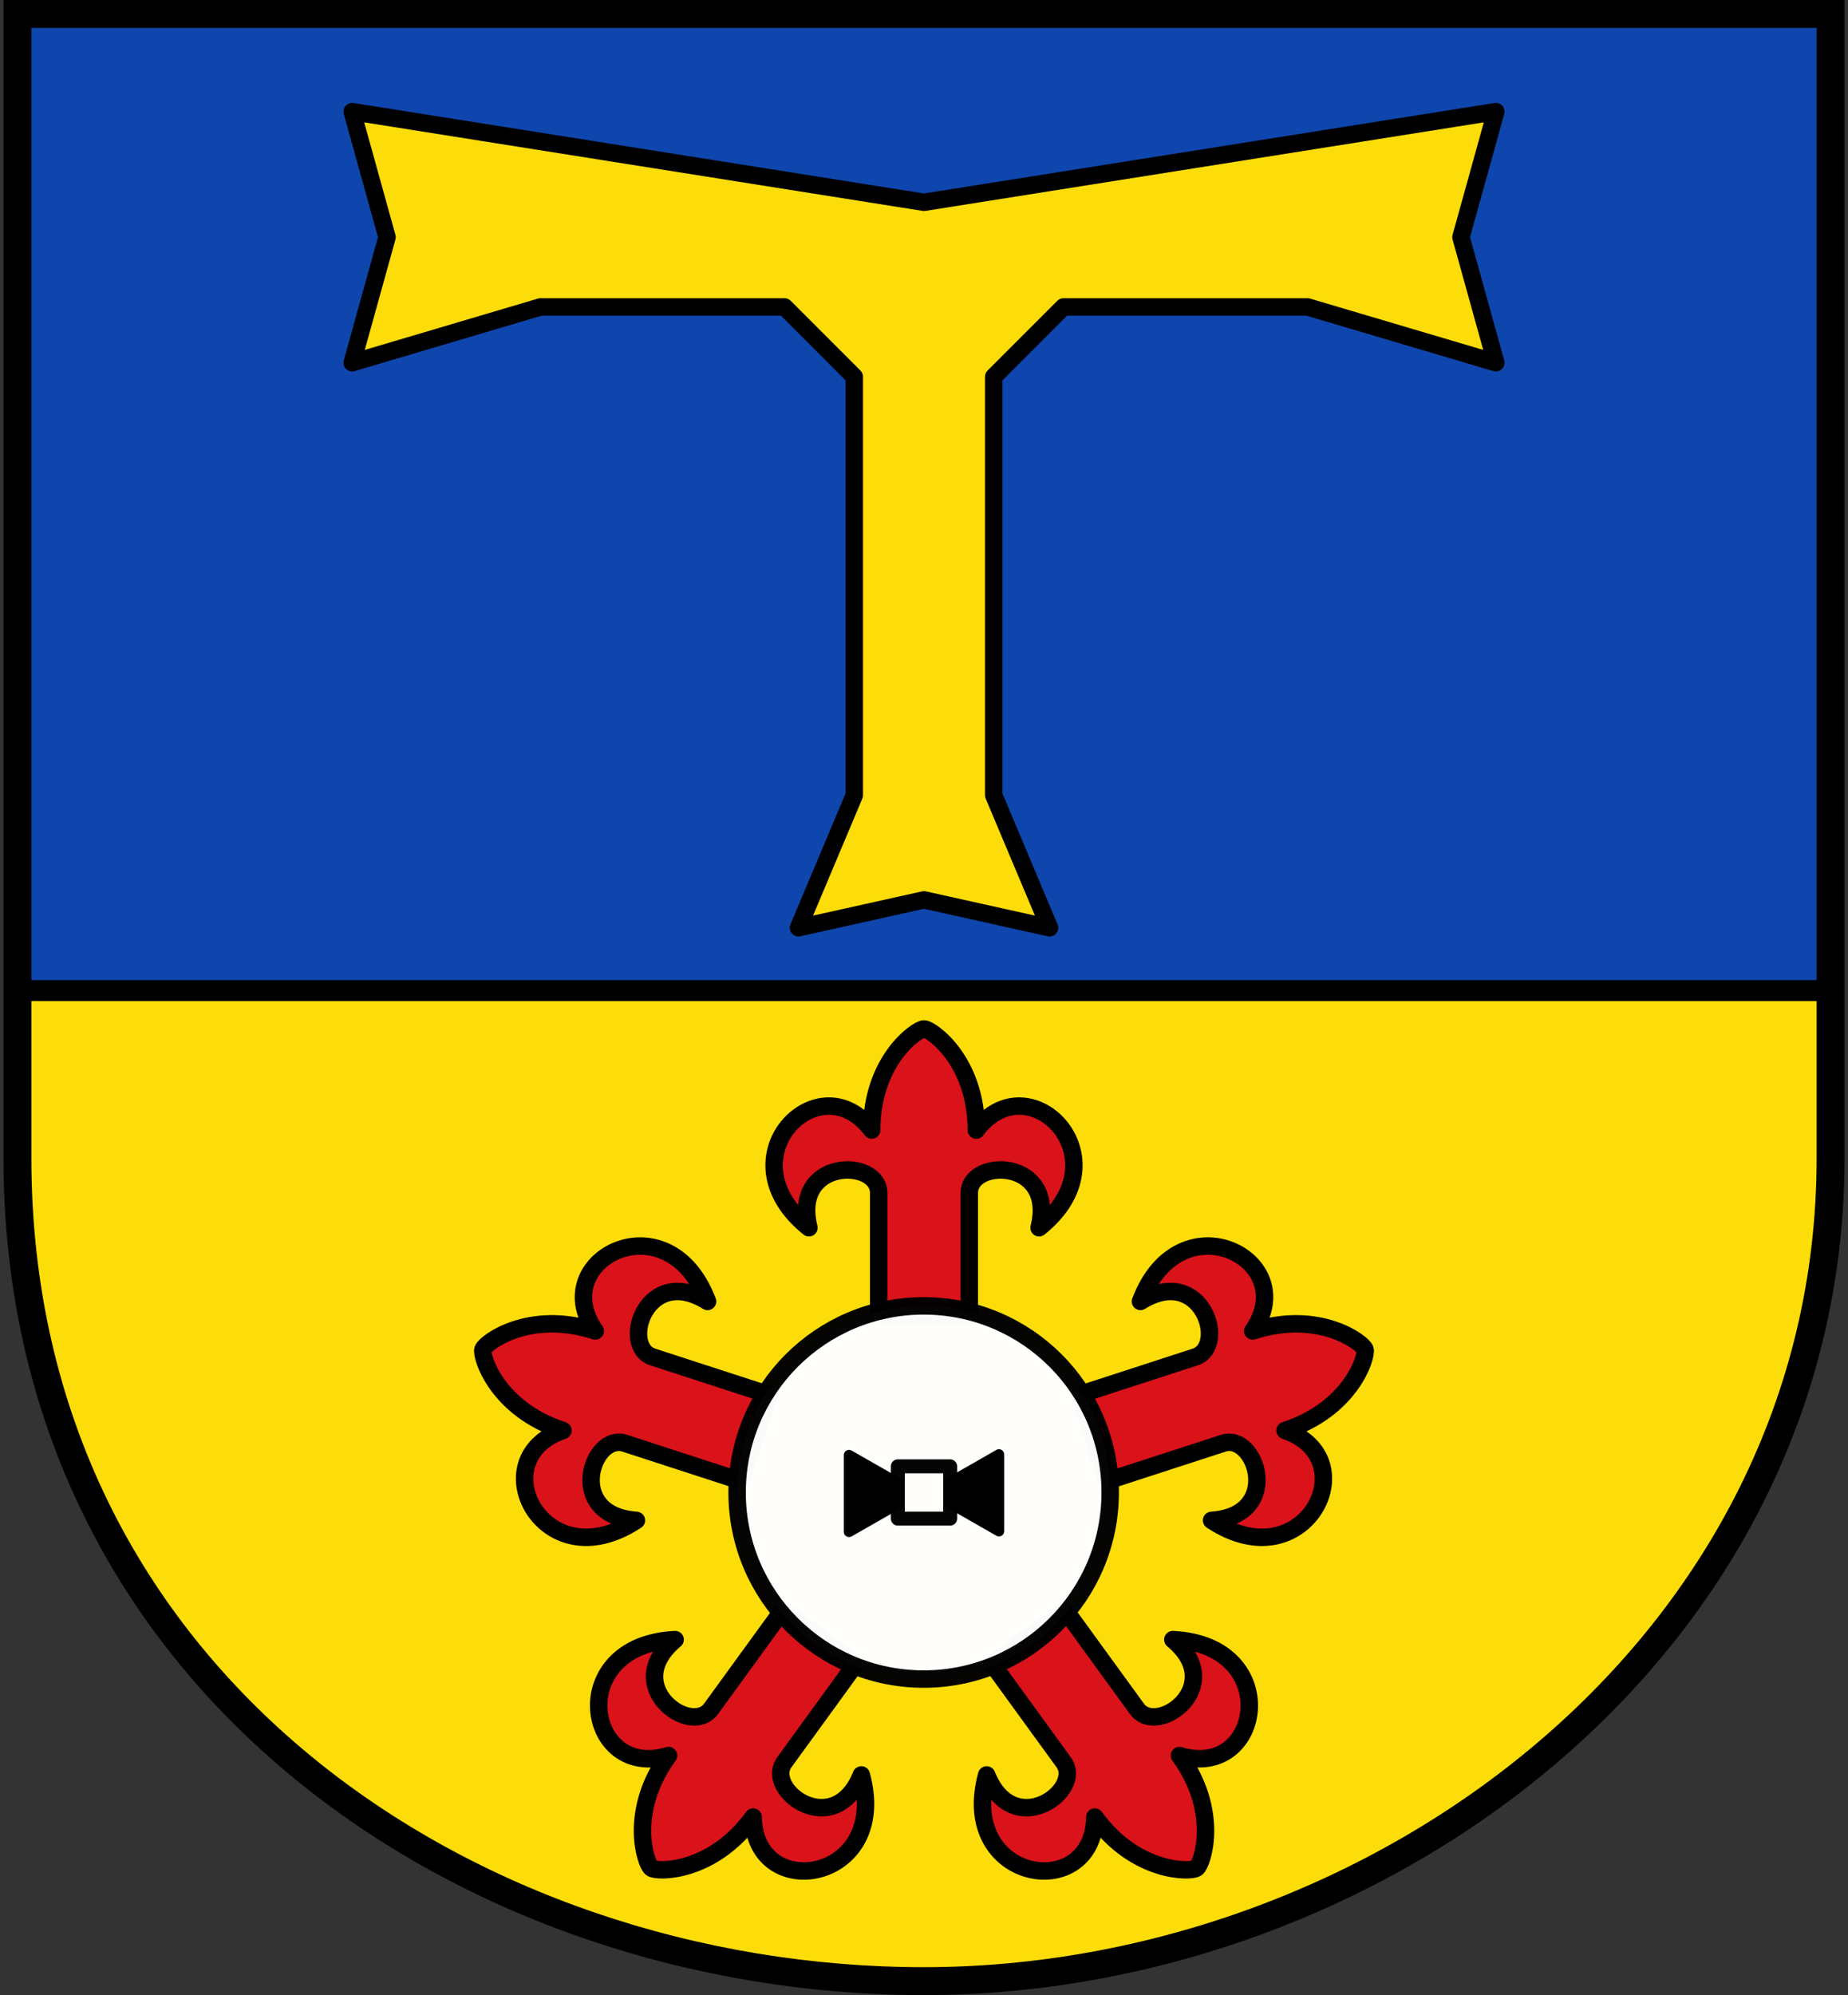 <svg xmlns="http://www.w3.org/2000/svg" height="572" width="530"><rect width="100%" height="100%" fill="#333333" stroke="none"/><path style="fill:#fcdd09;stroke:none;stroke-width:8;stroke-linecap:butt;stroke-linejoin:miter;stroke-miterlimit:4;stroke-dasharray:none" d="M5 284h520v48c0 140-130 236-260 236S5 482 5 332z"/><path style="opacity:.98;fill:#0f47af;fill-opacity:1;stroke:none;stroke-width:4;stroke-linecap:round;stroke-linejoin:round;stroke-miterlimit:4;stroke-dasharray:none;stroke-dashoffset:0;stroke-opacity:1" d="M5 4h520v280H5z"/><path d="m229 266 16-38V108l-20-20h-70l-54 16 10-36-10-36 164 26 164-26-10 36 10 36-54-16h-70l-20 20v120l16 38-36-8z" style="fill:#fcdd09;stroke:#000;stroke-width:5;stroke-linecap:round;stroke-linejoin:round;stroke-miterlimit:4;stroke-dasharray:none;stroke-opacity:1"/><g transform="translate(2 4)"><path style="fill:#da121a;stroke:#000;stroke-width:5;stroke-linecap:round;stroke-linejoin:round;stroke-miterlimit:4;stroke-dasharray:none;stroke-opacity:1" d="M248 320c-15-20-43 8-18 28-5-20 20-20 20-10v35h26v-35c0-10 25-10 20 10 25-20-3-48-18-28 0-20-13-29-15-29s-15 9-15 29zm109.275 57.596c14.385-20.446-20.897-38.423-32.192-8.466 17.476-10.936 25.201 12.84 15.69 15.93l-33.286 10.816 8.034 24.728 33.287-10.816c9.51-3.09 17.236 20.687-3.33 22.112 26.746 17.596 44.723-17.686 21.067-25.772 19.021-6.18 23.564-21.325 22.945-23.227-.618-1.902-13.194-11.485-32.215-5.305zm-21.01 121.725c23.89 7.364 30.085-31.747-1.896-33.233 15.801 13.242-4.424 27.936-10.302 19.846l-20.573-28.315L282.46 472.9l20.572 28.316c5.878 8.09-14.347 22.784-22.058 3.665-8.47 30.875 30.64 37.07 31.02 12.073 11.756 16.18 27.563 15.82 29.181 14.644 1.618-1.175 6.846-16.098-4.91-32.278zm-122.259 17.634c.38 24.997 39.49 18.802 31.02-12.073-7.71 19.12-27.936 4.425-22.058-3.665L243.54 472.9l-21.034-15.282-20.573 28.315c-5.878 8.09-26.103-6.604-10.302-19.846-31.981 1.486-25.787 40.597-1.896 33.233-11.756 16.18-6.528 31.103-4.91 32.278 1.618 1.176 17.425 1.536 29.18-14.644zm-54.551-110.827c-23.657 8.086-5.68 43.368 21.067 25.772-20.566-1.425-12.84-25.202-3.33-22.112l33.287 10.816 8.034-24.728-33.287-10.815c-9.51-3.09-1.785-26.867 15.691-15.931-11.295-29.957-46.578-11.98-32.192 8.466-19.02-6.18-31.597 3.403-32.216 5.305-.618 1.902 3.925 17.047 22.946 23.227z"/><circle style="opacity:.98;fill:#fff;fill-opacity:1;stroke:#000;stroke-width:5;stroke-linecap:round;stroke-linejoin:round;stroke-miterlimit:4;stroke-dasharray:none;stroke-dashoffset:0;stroke-opacity:1" cx="262.9" cy="423.9" r="53.5"/><path style="opacity:.98;fill:none;fill-opacity:1;stroke:#000;stroke-width:8;stroke-linecap:round;stroke-linejoin:round;stroke-miterlimit:4;stroke-dasharray:none;stroke-dashoffset:0;stroke-opacity:1" d="M-219 586.8h30v30h-30z" transform="matrix(.5 0 0 .5 365 123)"/><path d="m-189 596 28-16v44l-28-16zm-30 .375-28-16v44l28-16z" style="fill:#000;stroke:#000;stroke-width:6;stroke-linecap:round;stroke-linejoin:round;stroke-miterlimit:4;stroke-dasharray:none;stroke-opacity:1" transform="matrix(.5 0 0 .5 365 123)"/></g><path d="M5 4h520v328c0 140-130 236-260 236S5 482 5 332z" style="fill:none;stroke:#000;stroke-width:8;stroke-linecap:butt;stroke-linejoin:miter;stroke-miterlimit:4;stroke-dasharray:none"/><path d="M5 284h520" style="fill:none;stroke:#000;stroke-width:6;stroke-linecap:butt;stroke-linejoin:miter;stroke-opacity:1;stroke-miterlimit:4;stroke-dasharray:none"/></svg>
